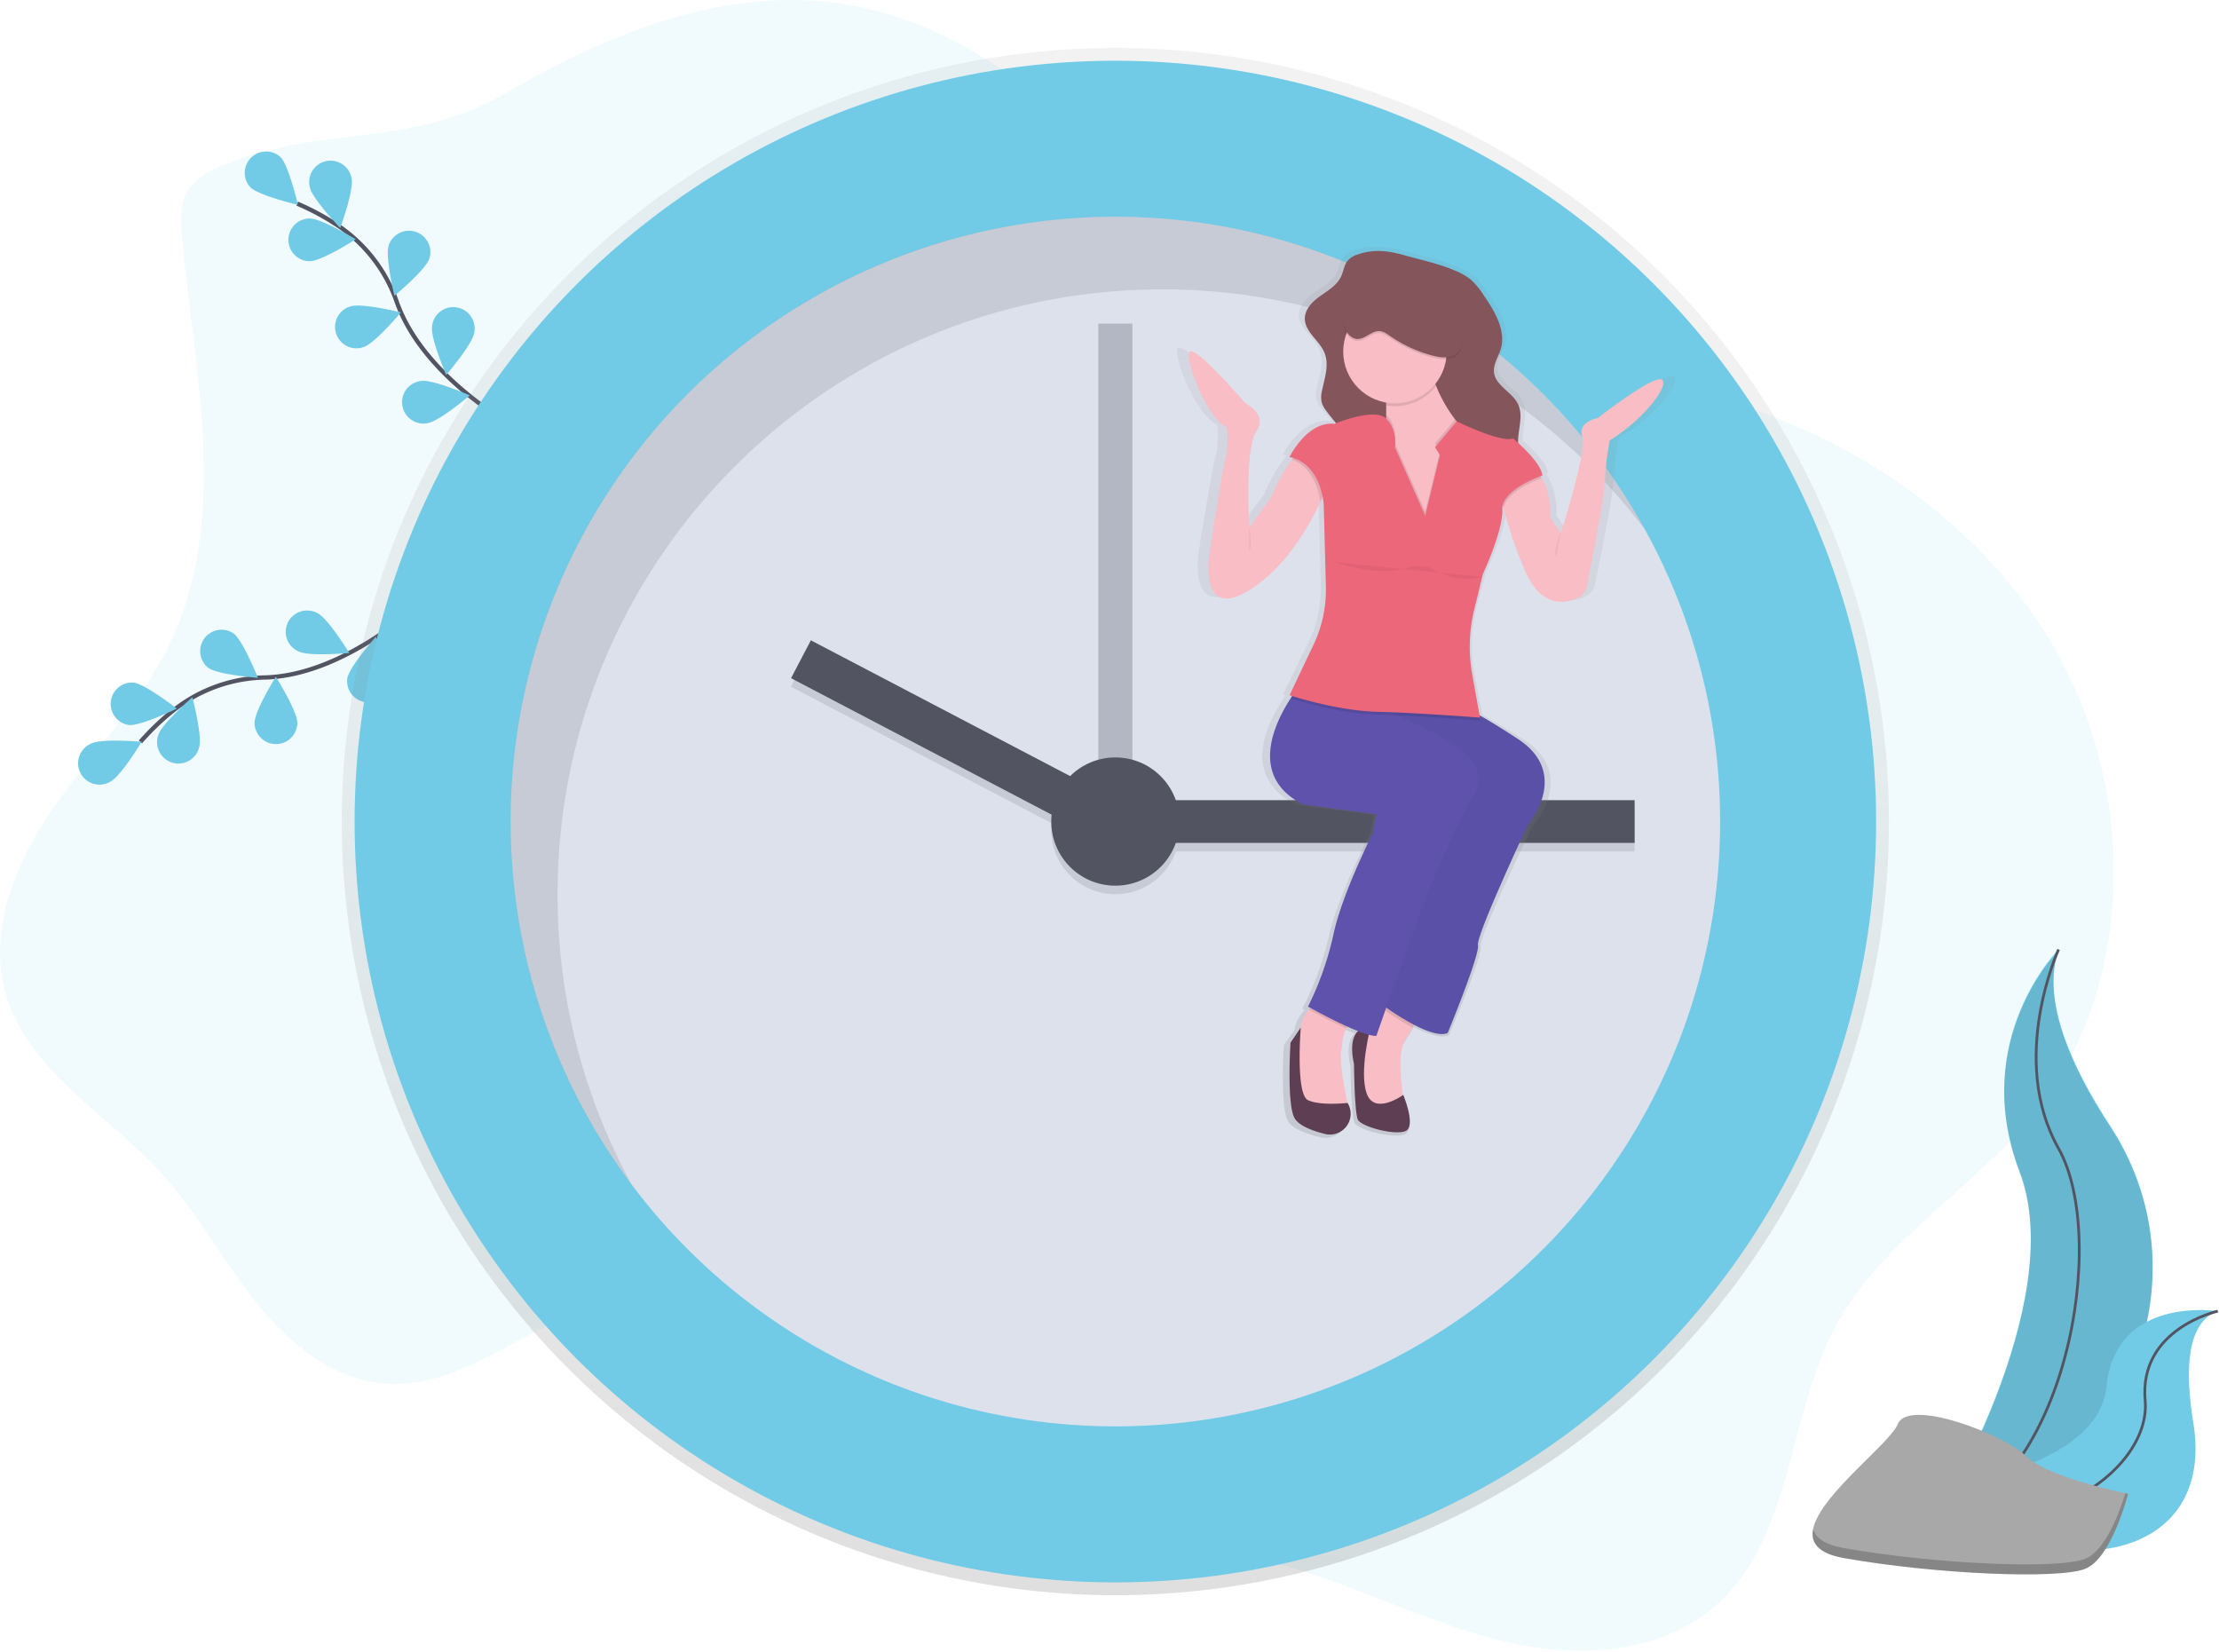 <svg xmlns="http://www.w3.org/2000/svg" width="403" height="300" viewBox="0 0 403 300">
    <defs>
        <linearGradient id="a" x1="50%" x2="50%" y1="100%" y2="0%">
            <stop offset="0%" stop-color="gray" stop-opacity=".25"/>
            <stop offset="54%" stop-color="gray" stop-opacity=".12"/>
            <stop offset="100%" stop-color="gray" stop-opacity=".1"/>
        </linearGradient>
        <linearGradient id="b" x1="49.984%" x2="49.984%" y1="100.006%" y2="0%">
            <stop offset="0%" stop-color="gray" stop-opacity=".25"/>
            <stop offset="54%" stop-color="gray" stop-opacity=".12"/>
            <stop offset="100%" stop-color="gray" stop-opacity=".1"/>
        </linearGradient>
    </defs>
    <g fill="none" fill-rule="evenodd">
        <path fill="#71CBE6" fill-rule="nonzero" d="M40.517 30.012c-2.507 1.04-5.08 2.375-6.457 4.715-1.46 2.472-1.285 5.542-1.013 8.402 2.367 24.808 8.604 51.19-2.166 73.661-5.228 10.902-13.972 19.638-20.926 29.539-6.955 9.9-12.206 22.26-8.977 33.908 3.943 14.231 18.66 22.121 28.58 33.073 6.492 7.16 11.045 15.862 17.103 23.395 6.058 7.533 14.36 14.17 24.031 14.612 13.91.64 25.226-11.371 38.864-14.154 13.972-2.849 28.04 4.401 39.369 13.079s21.633 19.191 34.832 24.61c14.577 5.988 31.009 5.072 46.354 8.67 13.972 3.279 26.833 10.253 40.704 13.97 13.87 3.719 30.128 3.494 40.875-6.003 14.006-12.42 12.904-34.54 21.85-50.969 8.309-15.264 24.574-24.376 35.522-37.87 19.7-24.288 19.056-61.41 2.329-87.823-16.727-26.414-47.026-42.408-78.008-46.572-13.972-1.875-28.358-1.619-41.79-5.884-35.954-11.41-57.35-52.292-94.056-60.8-23.333-5.398-46.025 3.952-65.9 15.459-17.25 9.99-33.166 5.534-51.12 12.982z" opacity=".1"/>
        <path stroke="#535461" stroke-width=".781" d="M75.555 110.154s-13.246 12.5-27.462 12.873a27.59 27.59 0 0 0-16.444 5.849 46.405 46.405 0 0 0-6.147 5.848"/>
        <path fill="#71CBE6" fill-rule="nonzero" d="M16.537 135.031c1.91-.97 9.198-.326 9.198-.326s-3.78 6.268-5.69 7.238a3.881 3.881 0 1 1-3.493-6.912h-.015zM24.21 123.95c2.13.226 7.897 4.728 7.897 4.728s-6.597 3.206-8.709 2.984a3.881 3.881 0 0 1 .812-7.711zM42.404 115.02c1.723 1.27 4.432 8.07 4.432 8.07s-7.3-.556-9.024-1.82a3.881 3.881 0 0 1 4.592-6.25zM57.69 111.369c1.914.958 5.733 7.203 5.733 7.203s-7.288.687-9.202-.272a3.881 3.881 0 1 1 3.47-6.931zM36.163 135.745c.636-2.045-1.226-9.124-1.226-9.124s-5.542 4.781-6.179 6.827a3.881 3.881 0 1 0 7.405 2.297zM53.988 131.232c0-2.143-3.9-8.337-3.9-8.337s-3.858 6.21-3.854 8.36a3.881 3.881 0 0 0 7.762-.023h-.008zM70.712 124.494c.357-2.111-2.438-8.876-2.438-8.876s-4.855 5.48-5.208 7.592a3.881 3.881 0 0 0 7.646 1.288v-.004z"/>
        <path stroke="#535461" stroke-width=".781" d="M92.767 77.05S76.812 68.285 72.07 54.861A27.59 27.59 0 0 0 61.448 41.01a46.405 46.405 0 0 0-7.467-4.036"/>
        <path fill="#71CBE6" fill-rule="nonzero" d="M50.953 28.533c1.51 1.517 3.136 8.655 3.136 8.655s-7.125-1.67-8.635-3.19a3.881 3.881 0 0 1 5.5-5.465zM63.858 32.426c.442 2.095-2.069 8.969-2.069 8.969s-5.072-5.275-5.515-7.374a3.881 3.881 0 1 1 7.588-1.6l-.004.005zM77.946 47.014c-.676 2.03-6.315 6.699-6.315 6.699s-1.715-7.114-1.04-9.148a3.885 3.885 0 0 1 7.374 2.45h-.02zM86.127 60.423c-.322 2.115-5.092 7.669-5.092 7.669s-2.895-6.722-2.573-8.837a3.881 3.881 0 1 1 7.665 1.164v.004zM56.305 47.43c2.143-.024 8.306-3.975 8.306-3.975s-6.253-3.803-8.395-3.78a3.881 3.881 0 1 0 .09 7.762v-.008zM66.07 63.008c2.033-.664 6.733-6.276 6.733-6.276s-7.106-1.758-9.14-1.094a3.881 3.881 0 1 0 2.407 7.374v-.004zM77.635 76.847c2.12-.31 7.7-5.045 7.7-5.045s-6.706-2.934-8.821-2.623a3.881 3.881 0 1 0 1.125 7.672l-.004-.004z"/>
        <circle cx="202.564" cy="149.189" r="140.492" fill="url(#a)" fill-rule="nonzero"/>
        <circle cx="202.564" cy="149.189" r="138.163" fill="#71CBE6" fill-rule="nonzero"/>
        <circle cx="202.564" cy="149.189" r="109.832" fill="#DDE1EC" fill-rule="nonzero"/>
        <path fill="#535461" fill-rule="nonzero" d="M199.459 58.762h6.21v97.025h-6.21z" opacity=".3"/>
        <g fill="#000" fill-rule="nonzero" opacity=".1" transform="translate(143.596 117.594)">
            <path d="M65.565 29.266h87.71v7.762h-87.71zM.04 7.103L3.641.227l55.188 28.9-3.6 6.877z"/>
            <circle cx="58.968" cy="33.147" r="11.643"/>
        </g>
        <path fill="#535461" fill-rule="nonzero" d="M209.162 145.308h87.71v7.762h-87.71zM147.263 116.277l55.188 28.9-3.6 6.877-55.189-28.9z"/>
        <circle cx="202.564" cy="149.189" r="11.643" fill="#535461" fill-rule="nonzero"/>
        <path fill="#000" fill-rule="nonzero" d="M101.263 162.384c0-60.66 49.172-109.832 109.831-109.832a109.661 109.661 0 0 1 87.773 43.793c-18.691-33.966-54.784-56.988-96.31-56.988-60.66 0-109.833 49.172-109.833 109.832a109.344 109.344 0 0 0 22.072 66.039 109.331 109.331 0 0 1-13.533-52.844z" opacity=".1"/>
        <path fill="url(#b)" fill-rule="nonzero" d="M304.044 68.395c-1.304-1.254-12.28 6.985-12.28 6.985s-3.908.714-2.976 3.396c.931 2.682-4.095 17.701-4.095 17.701l-2.045-2.86c.198-3.357-.726-5.736-1.626-7.219a8.928 8.928 0 0 0-.221-.345l.357-.124c-.136-1.832-3.066-4.622-4.622-5.989v-.59c.097-2.188.974-4.497 0-6.48-1.103-2.263-4.328-3.4-4.6-5.884-.162-1.483.839-2.822 1.281-4.25 1.056-3.415-1.137-6.9-3.233-9.842a13.766 13.766 0 0 0-2.565-2.957 12.45 12.45 0 0 0-3.081-1.646c-3.07-1.242-6.21-1.867-9.377-2.717-3.039-.807-5.84-1.191-8.926-.178a4.39 4.39 0 0 0-1.94 1.114c-.734.822-.831 1.995-1.312 2.976-.777 1.58-2.45 2.523-3.928 3.536-1.479 1.013-2.961 2.402-2.969 4.149 0 2.48 2.833 4.04 3.78 6.35.885 2.15 0 4.544-.493 6.81a4.576 4.576 0 0 0-.058 2.247c.196.553.49 1.066.87 1.514.586.776 1.214 1.498 1.84 2.235l-.288.113c-5.208-.536-8.558 6.077-8.558 6.077.24.05.47.11.695.175l-.221.287a28.234 28.234 0 0 0-3.823 6.687l-4.27 5.72s-.93-14.304 1.305-17.522c2.235-3.217-2.045-5.185-2.045-5.185s-9.315-10.37-10.607-9.477c-1.292.892 3.163 12.159 7.071 13.948 0 0 .388 3.574-.388 5.9-.47 1.47-2.977 16.986-2.977 16.986s-2.231 13.052 8.003 6.598c6.648-4.184 10.944-11.387 13.133-15.912.153-.318.296-.622.43-.912.102.48.17.966.207 1.455l.388 14.954a22.696 22.696 0 0 1-2.352 10.68l-4.56 9.248.508.156-.307.442c-3.003 4.42-8.11 14.36 2.403 19.424l13.971 1.79-.745 3.574s-5.767 10.906-7.444 18.415a55.184 55.184 0 0 1-4.84 13.23l.432.23c-.09.1-.183.205-.272.314a6.745 6.745 0 0 0-1.614 3.384l-1.894 2.686s-.746 11.084.745 13.77c.815 1.466 3.52 2.398 5.821 2.941 3.415.811 6.171-2.716 4.359-5.623l-.024-.04h-.035c-.388-1.804-1.575-7.404-1.187-9.53a19.2 19.2 0 0 0 .26-1.821 6.435 6.435 0 0 1 .722-2.301c.062-.12.128-.237.194-.354l.202.086c.624.268 1.241.52 1.827.741-.908.827-1.552 2.538-.776 6.058 0 0 .074 8.806.745 10.192.672 1.385 8.185 3.217 9.49 1.789 1.303-1.428-.839-6.35-.839-6.35l-.066.047c-.43-2.852-.962-7.96.346-9.97a60.15 60.15 0 0 0 1.498-2.433l.283-.486c2.43 1.211 4.999 2.123 6.404 1.49 0 0 6.14-14.305 5.767-16.09-.373-1.785 9.489-21.993 9.489-21.993s8.371-9.315-1.86-15.734c-3.248-2.045-5.615-3.419-7.334-4.347l-1.44-7.529a27.524 27.524 0 0 1 .388-11.899l1.552-5.922.128-.505s3.909-8.045 3.722-11.802a2.717 2.717 0 0 1 .097-.865c.043.178.09.365.14.559a72.14 72.14 0 0 0 4.044 11.394c2.969 6.699 7.374 6.167 9.788 5.216a3.342 3.342 0 0 0 2.06-2.414c.87-4.168 3.257-15.846 3.408-19.07.135-2.523.447-5.032.932-7.51 6.124-3.583 11.332-9.839 10.028-11.092z"/>
        <path fill="#F8BDC5" fill-rule="nonzero" d="M258.485 182.969s-.819 1.642-1.94 3.613c-.439.776-.928 1.61-1.429 2.414-1.773 2.837 0 11.876 0 11.876l-3.88.532-3.882-1.94-.71-6.56v-4.797l4.425-4.948 1.94-2.142 5.476 1.952z"/>
        <path fill="#000" fill-rule="nonzero" d="M258.485 182.969s-.819 1.642-1.94 3.613a48.066 48.066 0 0 1-4.96-3.05l-.342-.24-.182-.133 1.94-2.142 5.484 1.952z" opacity=".1"/>
        <path fill="#5E52AD" fill-rule="nonzero" d="M277.46 149.818s-9.397 20.03-9.04 21.803c.357 1.774-5.495 15.955-5.495 15.955-1.335.628-3.788-.276-6.1-1.475a47.825 47.825 0 0 1-5.046-3.105l-.342-.24-.205-.148 15.423-42.722-13.646-10.009-1.009-.741-6.1-4.502 18.628 3.369s.648-.082 4.075 1.835c1.645.92 3.931 2.298 7.09 4.37 9.738 6.392 1.766 15.61 1.766 15.61z"/>
        <path fill="#000" fill-rule="nonzero" d="M277.46 149.818s-9.397 20.03-9.04 21.803c.357 1.774-5.495 15.955-5.495 15.955-1.335.628-3.788-.276-6.1-1.475a47.825 47.825 0 0 1-5.046-3.105l-.342-.24-.205-.148 15.423-42.722-13.646-10.009-1.009-.741-6.1-4.502 18.628 3.369s.648-.082 4.075 1.835c1.645.92 3.931 2.298 7.09 4.37 9.738 6.392 1.766 15.61 1.766 15.61z" opacity=".03"/>
        <path fill="#5D3E53" fill-rule="nonzero" d="M248.915 186.512s-4.611-.71-3.012 6.738c0 0 .07 8.732.71 10.09.64 1.359 7.801 3.19 9.039 1.774 1.238-1.417-.8-6.291-.8-6.291s-5.227 3.81-6.648-.268c-1.42-4.079.71-12.043.71-12.043z"/>
        <path fill="#F8BDC5" fill-rule="nonzero" d="M245.72 185.096a5.589 5.589 0 0 0-1.206 1.676 6.567 6.567 0 0 0-.687 2.282 20.153 20.153 0 0 1-.245 1.805c-.442 2.527 1.254 10.013 1.254 10.013l-6.738 1.063-2.48-2.658-.531-5.849a21.194 21.194 0 0 0 1.063-6.21c0-1.525.776-2.887 1.552-3.88.527-.663 1.13-1.261 1.797-1.782 0 0 7.642 2.298 6.222 3.54z"/>
        <path fill="#000" fill-rule="nonzero" d="M245.72 185.096a5.589 5.589 0 0 0-1.206 1.676c-2.76-1.245-5.659-2.817-6.715-3.4l-.081-.042c.526-.663 1.13-1.261 1.797-1.781 0 0 7.626 2.305 6.206 3.547z" opacity=".1"/>
        <path fill="#5E52AD" fill-rule="nonzero" d="M267.528 144.5s-4.428 8.333-7.27 15.245c-1.862 4.54-5.712 15.353-8.15 22.238l-.356 1.017c-1.072 3.047-1.786 5.107-1.786 5.107a4.618 4.618 0 0 1-1.393-.205c-.42-.113-.889-.264-1.39-.45l-.562-.214a33.663 33.663 0 0 1-1.743-.733c-2.817-1.258-5.821-2.896-6.912-3.493l-.411-.23a56.072 56.072 0 0 0 4.622-13.129c1.595-7.443 7.09-18.24 7.09-18.24l.711-3.548-13.296-1.773c-10.017-5.007-5.15-14.876-2.29-19.258a25.87 25.87 0 0 1 1.58-2.2l10.637 2.328s1.677.536 5.403 2.185l1.711.777c2.088.958 4.657 2.192 7.762 3.776 10.471 5.294 6.043 10.8 6.043 10.8z"/>
        <path fill="#5D3E53" fill-rule="nonzero" d="M244.77 200.34a3.765 3.765 0 0 1-4.153 5.573c-2.177-.54-4.758-1.463-5.534-2.918-1.417-2.659-.71-13.65-.71-13.65l1.862-2.747s-.974 12.143 1.332 13.195c2.305 1.052 7.18.493 7.18.493l.023.054z"/>
        <path fill="#85555C" fill-rule="nonzero" d="M246.656 46.184a4.145 4.145 0 0 0-1.863 1.106c-.699.815-.776 1.98-1.25 2.953-.737 1.553-2.328 2.503-3.74 3.493-1.414.99-2.822 2.383-2.83 4.114 0 2.46 2.717 4.005 3.601 6.291.843 2.135 0 4.506-.47 6.753a4.715 4.715 0 0 0-.054 2.228 4.84 4.84 0 0 0 .831 1.502c1.711 2.328 3.838 4.393 4.983 7.044.87 2.014 1.11 4.238 1.34 6.423.329 3.143.659 6.345.061 9.45a.955.955 0 0 0 0 .57.885.885 0 0 0 .454.388 9.314 9.314 0 0 0 12.61-4.657c.776-1.758 1.075-3.88 2.611-5.022.18-.148.396-.246.625-.283.363.01.714.127 1.01.338 1.994 1.078 4.412 1.11 6.636.667 1.343-.268 2.717-.745 3.605-1.793 1.75-2.08.776-5.189.893-7.902.093-2.17.927-4.459 0-6.423-1.048-2.243-4.126-3.368-4.382-5.821-.155-1.467.8-2.798 1.223-4.211 1.005-3.388-1.083-6.842-3.078-9.757a13.51 13.51 0 0 0-2.441-2.93 11.717 11.717 0 0 0-2.934-1.63c-2.922-1.23-5.903-1.851-8.926-2.69-2.895-.826-5.562-1.21-8.515-.201z"/>
        <path fill="#F8BDC5" fill-rule="nonzero" d="M261.5 96.815h-10.284V80.15c.306-1.6.485-3.223.536-4.851V73.63c-.097-1.987-.509-3.97-1.588-5.181-2.837-3.19 9.218-2.659 9.218-2.659.37 1.465.85 2.9 1.436 4.293a26.1 26.1 0 0 0 3.454 6.081 14.072 14.072 0 0 0 4.684 3.986c7.079 3.547-7.455 16.665-7.455 16.665z"/>
        <path fill="#000" fill-rule="nonzero" d="M260.806 70.083a9.411 9.411 0 0 1-9.066 3.547c-.097-1.987-.508-3.97-1.587-5.181-2.837-3.19 9.217-2.659 9.217-2.659.37 1.465.85 2.9 1.436 4.293z" opacity=".1"/>
        <circle cx="253.343" cy="63.846" r="9.396" fill="#F8BDC5" fill-rule="nonzero"/>
        <path fill="#F8BDC5" fill-rule="nonzero" d="M292.343 79.975a55.851 55.851 0 0 0-.885 7.444c-.144 3.194-2.418 14.775-3.248 18.908a3.28 3.28 0 0 1-1.964 2.395c-2.306.943-6.497 1.47-9.315-5.17a73.49 73.49 0 0 1-3.853-11.293 30.524 30.524 0 0 1-.777-3.951l6.21-3.369a7.65 7.65 0 0 1 1.467 1.882c.858 1.471 1.739 3.831 1.552 7.157l1.94 2.837s4.786-14.891 3.882-17.55c-.904-2.658 2.837-3.368 2.837-3.368s10.46-8.15 11.701-6.913c1.242 1.239-3.699 7.444-9.547 10.991zM241.467 87.066a41.915 41.915 0 0 1-1.669 4.075c-2.088 4.49-6.178 11.643-12.512 15.78-9.75 6.38-7.622-6.559-7.622-6.559s2.386-15.384 2.837-16.84c.71-2.305.353-5.848.353-5.848-3.722-1.774-7.976-12.94-6.738-13.828 1.238-.889 10.091 9.396 10.091 9.396s4.079 1.94 1.94 5.142c-2.138 3.202-1.241 17.371-1.241 17.371l4.102-5.662a28.292 28.292 0 0 1 3.644-6.629c.776-1.06 1.32-1.7 1.32-1.7l5.495 5.302z"/>
        <path fill="#000" fill-rule="nonzero" d="M279.982 86.821c-1.304.482-6.353 2.52-6.912 5.434a30.524 30.524 0 0 1-.776-3.951l6.21-3.369a7.65 7.65 0 0 1 1.478 1.886zM241.467 87.066a41.915 41.915 0 0 1-1.669 4.075c-.24-1.754-1.23-6.24-5.146-7.688.776-1.06 1.32-1.7 1.32-1.7l5.495 5.313zM261.5 96.815h-10.284V80.15c.306-1.6.485-3.223.536-4.851 2.115 2.041 1.59 5.204 1.59 5.204l5.496 12.42 2.663-10.98-.885-1.416 3.648-4.34a14.072 14.072 0 0 0 4.684 3.986c7.087 3.524-7.447 16.642-7.447 16.642zM268.766 130.843s-8.057-.64-15.047-.943l-.702-.03c-.994-.04-1.94-.07-2.868-.094-6.784-.163-14.457-2.534-15.76-2.95a25.87 25.87 0 0 1 1.583-2.192l10.637 2.328s1.677.536 5.403 2.185l-6.113-4.513 18.629 3.369s.648-.082 4.075 1.835l.163 1.005z" opacity=".1"/>
        <path fill="#ED677B" fill-rule="nonzero" d="M261.5 82.634l-.884-1.417 3.935-4.707s8.115 3.978 10.242 3.104c0 0 5.142 4.27 5.317 6.738 0 0-7.444 2.48-7.27 6.21.176 3.73-3.53 11.697-3.53 11.697l-1.553 6.372a28.366 28.366 0 0 0-.388 11.798l1.416 7.89s-11.17-.884-18.628-1.063c-7.46-.178-15.955-3.011-15.955-3.011l4.35-9.156a23.286 23.286 0 0 0 2.244-10.587l-.388-14.822s-.354-7.443-6.21-8.685c0 0 3.19-6.559 8.15-6.027 0 0 7.226-3.016 9.373-.978 2.146 2.037 1.618 5.231 1.618 5.231l5.495 12.42 2.667-11.007z"/>
        <path fill="#000" fill-rule="nonzero" d="M246.563 61.91c1.424 0 2.542-1.51 3.966-1.433.737.04 1.37.509 1.98.932a24.16 24.16 0 0 0 7.571 3.493c1.052.28 2.166.489 3.221.233 1.056-.257 2.046-1.087 2.166-2.17a3.699 3.699 0 0 0-.186-1.409 17.414 17.414 0 0 0-7.584-10.009c-1.474-.904-3.275-1.595-4.91-1.028-1.474.508-2.425 1.89-3.492 3.027a13.273 13.273 0 0 1-2.717 2.204c-.776.47-1.94.777-2.387 1.638-.842 1.607.482 4.506 2.372 4.521z" opacity=".1"/>
        <path fill="#85555C" fill-rule="nonzero" d="M246.563 61.556c1.424 0 2.542-1.51 3.966-1.432.737.039 1.37.509 1.98.932a24.16 24.16 0 0 0 7.571 3.493c1.052.279 2.166.489 3.221.232 1.056-.256 2.046-1.086 2.166-2.17a3.699 3.699 0 0 0-.186-1.408 17.414 17.414 0 0 0-7.584-10.009c-1.474-.904-3.275-1.595-4.91-1.028-1.474.508-2.425 1.89-3.492 3.027a13.273 13.273 0 0 1-2.717 2.204c-.776.47-1.94.776-2.387 1.638-.842 1.622.482 4.502 2.372 4.521z"/>
        <path fill="#000" fill-rule="nonzero" d="M242.266 102.043s8.686 3.19 14.36.71l2.837.178s4.716 3.307 9.703 1.828M283.393 96.726s-1.416 3.368-.71 4.432M226.843 95.662s.71 3.369 0 4.432" opacity=".05"/>
        <path fill="#71CBE6" fill-rule="nonzero" d="M373.863 172.424s-16.238 16.238-7.071 40.331c9.167 24.094-15.71 64.16-15.71 64.16s.267-.038.776-.123c33.349-5.888 49.917-44.026 31.374-72.361-6.912-10.537-12.57-22.894-9.37-32.007z"/>
        <path fill="#000" fill-rule="nonzero" d="M373.863 172.696s-16.238 16.238-7.071 40.331c9.167 24.093-15.71 64.157-15.71 64.157s.267-.04.776-.124c33.349-5.888 49.917-44.026 31.374-72.361-6.912-10.533-12.57-22.89-9.37-32.003z" opacity=".1"/>
        <path stroke="#535461" stroke-width=".5" d="M373.863 172.424s-9.167 19.902 0 36.14 1.552 61.805-22.785 68.352"/>
        <path fill="#71CBE6" fill-rule="nonzero" d="M402.784 238.098s-18.528-2.95-20.216 13.654c-1.688 16.602-35.64 18.904-35.64 18.904l.637.423c28.021 18.396 54.811 11.717 50.771-12.71-1.49-9.078-1.366-18.198 4.448-20.27z"/>
        <path stroke="#535461" stroke-width=".5" d="M402.784 238.098s-14.383 3.156-13.195 16.234c1.187 13.08-21.346 28.755-42.645 16.328"/>
        <path fill="#A8A8A8" fill-rule="nonzero" d="M386.484 271.261s-14.593-2.918-18.485-6.81c-3.893-3.893-21.404-10.7-23.348-5.822-1.945 4.878-26.267 21.403-9.73 24.322 16.537 2.918 38.915 3.88 43.778 1.94 4.862-1.94 7.785-13.63 7.785-13.63z"/>
        <path fill="#000" fill-rule="nonzero" d="M334.921 281.13c16.54 2.92 38.915 3.882 43.778 1.941 3.706-1.482 6.279-8.6 7.296-11.914l.485.1s-2.919 11.674-7.781 13.619c-4.863 1.944-27.241.974-43.778-1.94-4.774-.843-6.14-2.822-5.623-5.325.403 1.634 2.068 2.89 5.623 3.52z" opacity=".2"/>
    </g>
</svg>
